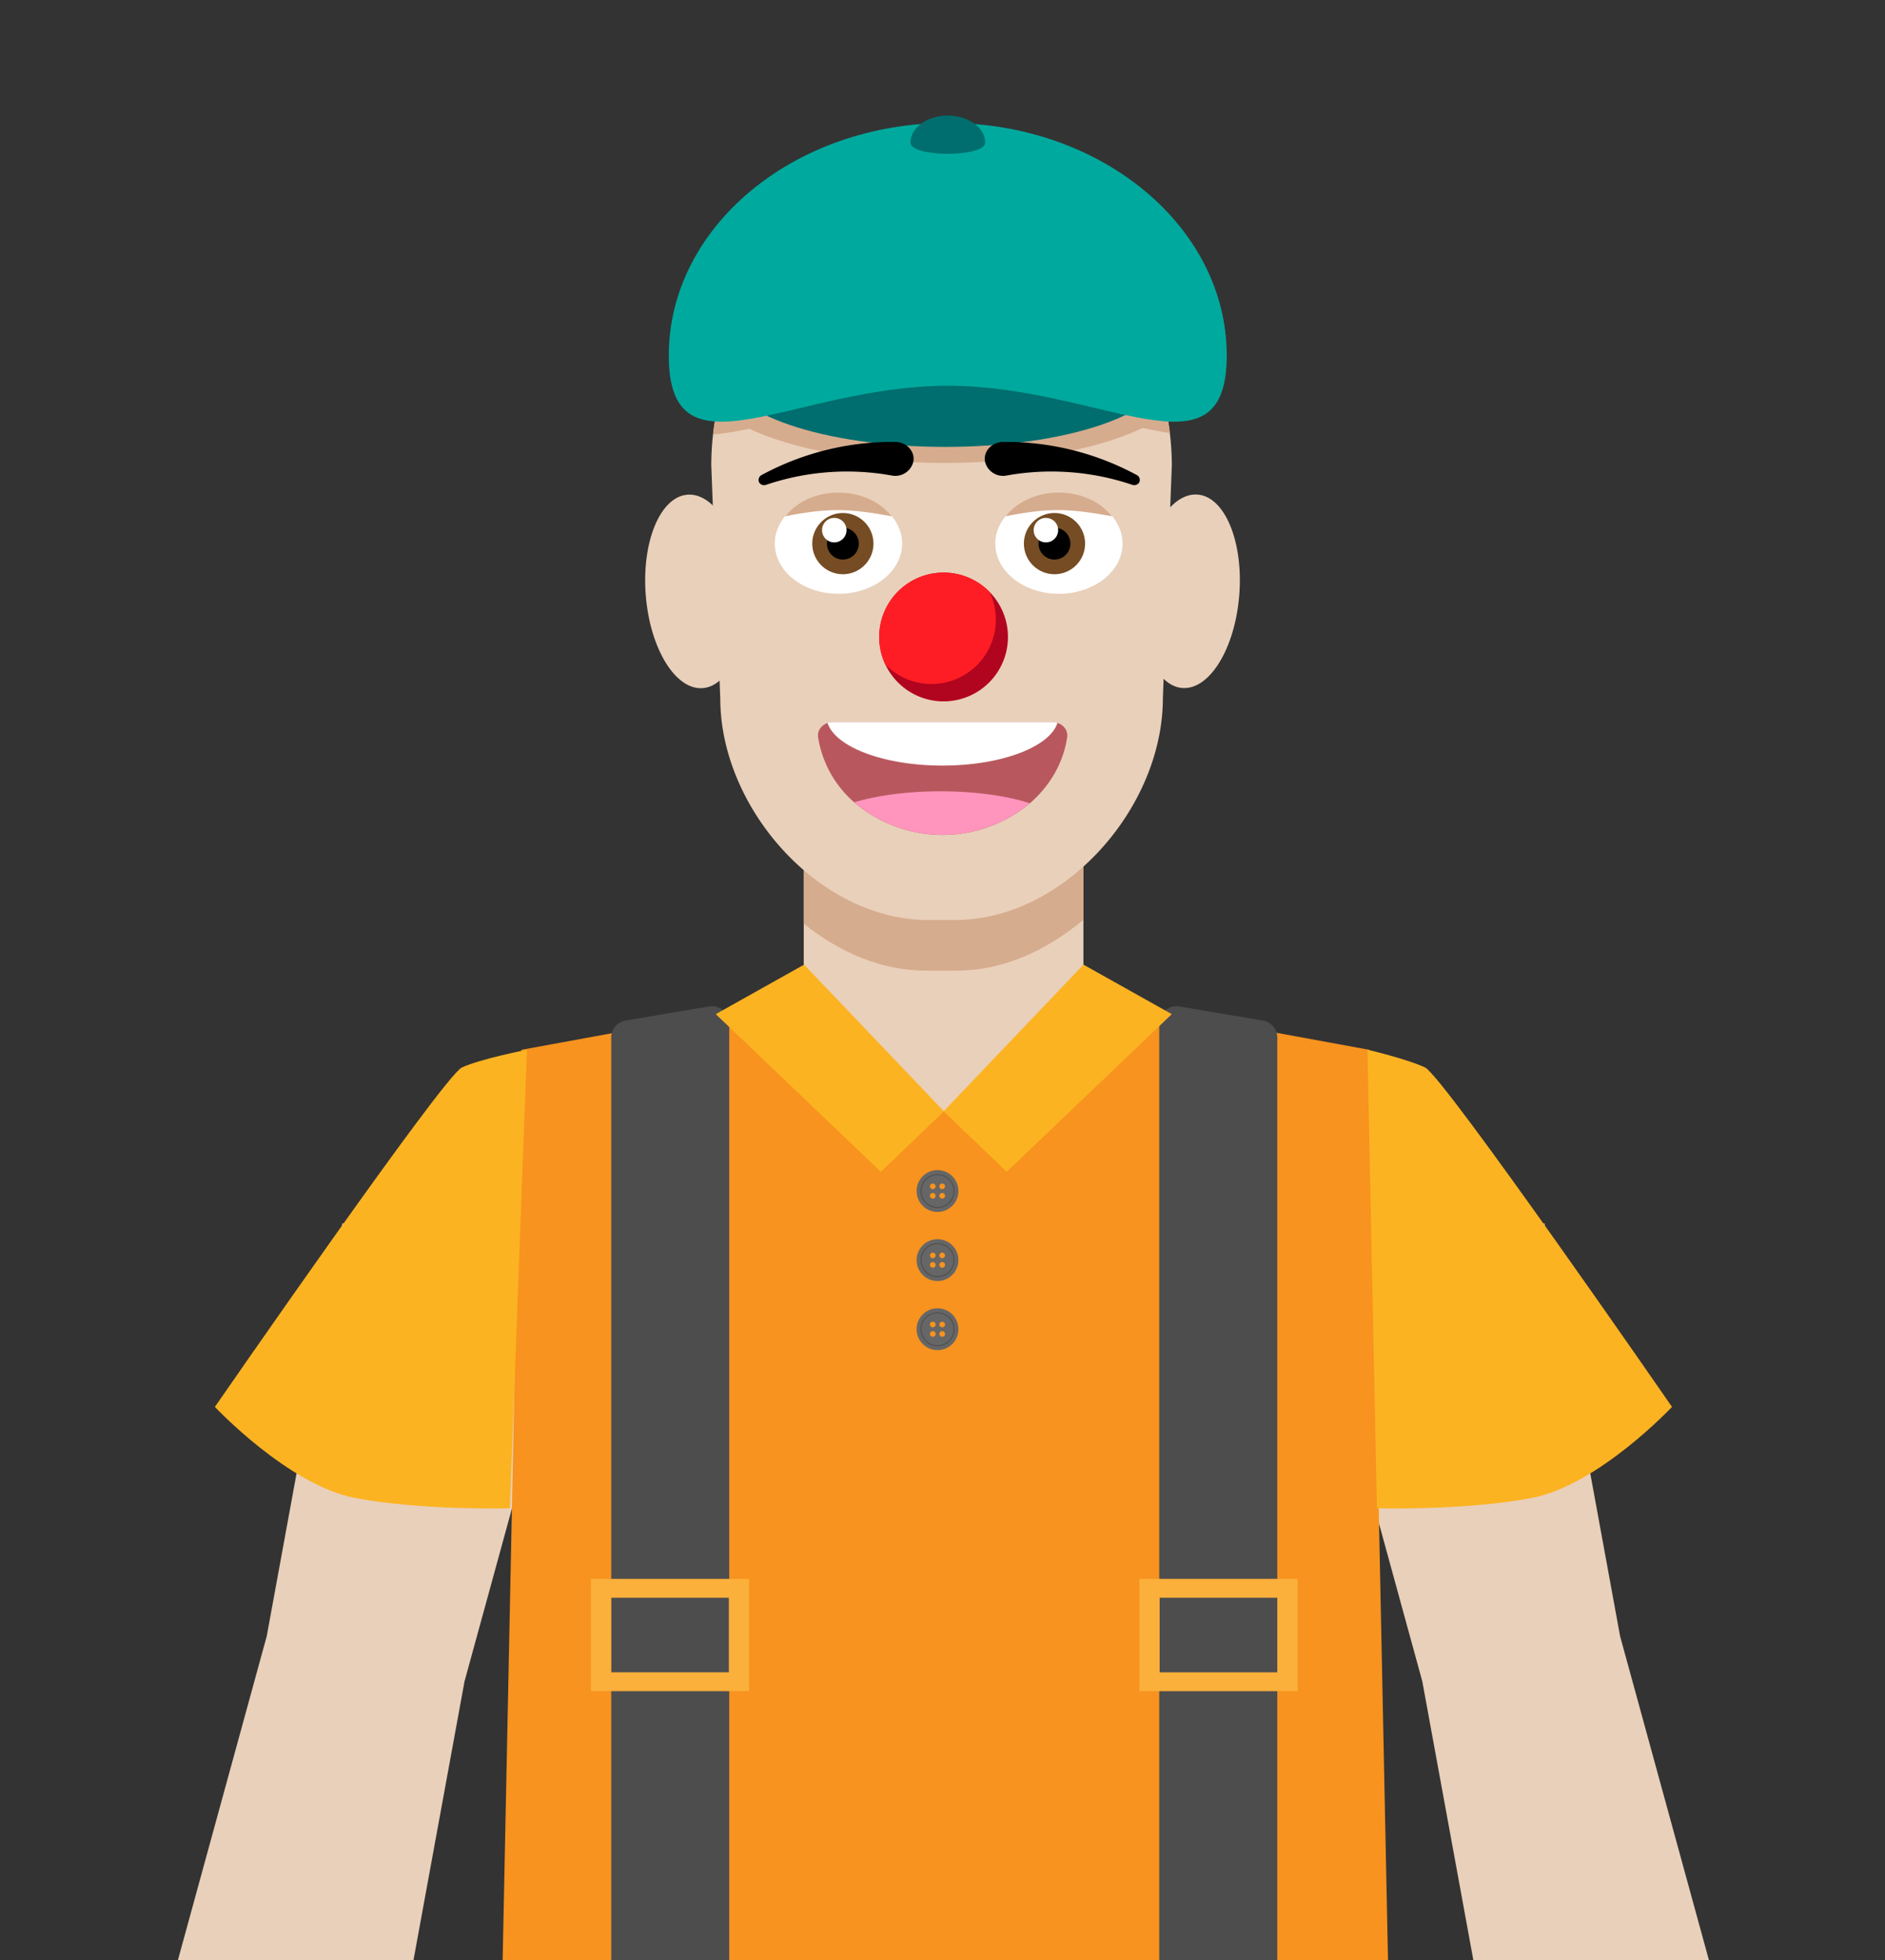 <svg xmlns="http://www.w3.org/2000/svg" viewBox="0 0 1000 1039.6"><rect x="0" y="0" width="1000" height="1039.6" fill="#333333" stroke="none"/><defs><style>.cls-1{isolation:isolate;}.cls-2,.cls-4{fill:#e9d0ba;}.cls-2{fill-rule:evenodd;}.cls-3{fill:#f7931e;}.cls-5{fill:#fcb321;}.cls-15,.cls-6{fill:#d6ac8e;}.cls-7{fill:#b1041e;}.cls-8{fill:#ff1d25;}.cls-9{fill:#b8585e;}.cls-10{fill:#ff95bd;}.cls-11{fill:#fff;}.cls-12{fill:#4d4d4d;}.cls-13{fill:#fbb03b;}.cls-14{fill:#666;}.cls-15{mix-blend-mode:darken;}.cls-16{fill:#006e6e;}.cls-17{fill:#00a99d;}.cls-18{fill:#754c24;}</style></defs><title>kuisvrouw</title><g class="cls-1"><g id="Laag_1" data-name="Laag 1"><polygon class="cls-2" points="906.57 1039.6 859.47 867.86 819.35 648.87 695.64 677.11 754.54 891.82 781.61 1039.6 906.57 1039.6"/><polygon class="cls-2" points="94.4 1039.6 141.5 867.86 181.62 648.87 305.33 677.11 246.43 891.82 219.37 1039.6 94.4 1039.6"/><polygon class="cls-3" points="736.35 1039.6 266.65 1039.6 276.57 556.84 410.47 532.27 439.09 527.02 564.05 527.02 592.67 532.28 726.43 556.84 736.35 1039.6"/><path class="cls-4" d="M563.06,454.38v46.1c-16.85,11.82-36.35,19-56.55,19h-14c-19.37,0-38.09-6.61-54.45-17.57V454.38Z"/><path class="cls-5" d="M270.5,800s-46.53,1.28-82-5.44S114,746.23,114,746.23s121.22-175.41,131-180,34.56-9.43,34.56-9.43Z"/><path class="cls-5" d="M730.47,800s46.53,1.28,82-5.44S887,746.23,887,746.23,765.8,570.82,756,566.2s-30.58-9.43-30.58-9.43Z"/><path class="cls-4" d="M574.76,532.38s-1.25,57.09-74.81,57.09-73.56-57.09-73.56-57.09v-129H574.76Z"/><path class="cls-6" d="M574.76,422.41v65.42c-20,16.77-43.15,27-67.14,27H491c-23,0-45.23-9.37-64.65-24.93V422.41Z"/><ellipse class="cls-4" cx="368.77" cy="313.65" rx="26.25" ry="51.46" transform="translate(-23.74 30.28) rotate(-4.55)"/><ellipse class="cls-4" cx="631.32" cy="313.65" rx="51.46" ry="26.25" transform="translate(268.52 918.07) rotate(-85.45)"/><path class="cls-4" d="M621.66,246.85l-.86,22.32L617.3,360l-.4,10.4C616.9,428.53,564.6,488,506.5,488h-14c-58.09,0-110.39-59.45-110.39-117.54l-.37-9.47-3.58-92.9-.82-21.22a145.54,145.54,0,0,1,.92-16.35c5.8-51.6,39-96.43,91.6-96.43h59.24c52.33,0,85.45,44.36,91.51,95.63A145.68,145.68,0,0,1,621.66,246.85Z"/><path class="cls-7" d="M534.72,337.87A34.15,34.15,0,1,1,525,314,34.14,34.14,0,0,1,534.72,337.87Z"/><path class="cls-8" d="M528.29,328.65a34.14,34.14,0,0,1-58.58,23.85A34.15,34.15,0,0,1,525,314,34.13,34.13,0,0,1,528.29,328.65Z"/><path class="cls-9" d="M566.14,391c-2,13.7-9.24,25.94-19.8,35.09a72.23,72.23,0,0,1-93.14-.5A57.57,57.57,0,0,1,434,391c-.5-3.37,1.76-6.43,5.11-7.54a8.41,8.41,0,0,1,2.81-.46H558.22a8.35,8.35,0,0,1,2.8.46C564.37,384.54,566.64,387.6,566.14,391Z"/><path class="cls-10" d="M546.34,426.06a72.23,72.23,0,0,1-93.14-.5c11.9-3.61,28-5.84,45.8-5.84C517.55,419.72,534.33,422.15,546.34,426.06Z"/><path class="cls-11" d="M561,383.43c-4.12,12.79-29.84,22.64-61,22.64s-56.86-9.85-61-22.64a8.41,8.41,0,0,1,2.81-.46H558.22A8.35,8.35,0,0,1,561,383.43Z"/><path class="cls-12" d="M386.87,1039.6H324.26V550.32a9.14,9.14,0,0,1,7.62-9l44.33-7.49a9.13,9.13,0,0,1,10.66,9Z"/><path class="cls-13" d="M386.66,847.45V887H324.19V847.45Zm10.77-10h-84V897h84V837.45Z"/><path class="cls-12" d="M615,1039.6h62.61V550.32a9.14,9.14,0,0,0-7.62-9l-44.32-7.49a9.14,9.14,0,0,0-10.67,9Z"/><path class="cls-13" d="M615.19,847.45h62.47V887H615.19V847.45Zm-10.76-10V897h84V837.45Z"/><path class="cls-14" d="M497.36,620.64a11.09,11.09,0,1,0,11.09,11.09A11.09,11.09,0,0,0,497.36,620.64Zm-2.52,15.11a1.5,1.5,0,1,1,1.5-1.5A1.5,1.5,0,0,1,494.84,635.75Zm0-5a1.5,1.5,0,1,1,1.5-1.5A1.5,1.5,0,0,1,494.84,630.71Zm5,5a1.5,1.5,0,1,1,1.5-1.5A1.5,1.5,0,0,1,499.88,635.75Zm0-5a1.5,1.5,0,1,1,1.5-1.5A1.5,1.5,0,0,1,499.88,630.71Z"/><path class="cls-12" d="M497.36,640.77a9,9,0,1,1,9-9A9,9,0,0,1,497.36,640.77Zm0-17.54a8.5,8.5,0,1,0,8.5,8.5A8.5,8.5,0,0,0,497.36,623.23Z"/><path class="cls-14" d="M497.36,657.29a11.09,11.09,0,1,0,11.09,11.09A11.09,11.09,0,0,0,497.36,657.29Zm-2.52,15.11a1.5,1.5,0,1,1,1.5-1.5A1.5,1.5,0,0,1,494.84,672.4Zm0-5a1.5,1.5,0,1,1,1.5-1.5A1.5,1.5,0,0,1,494.84,667.36Zm5,5a1.5,1.5,0,1,1,1.5-1.5A1.5,1.5,0,0,1,499.88,672.4Zm0-5a1.5,1.5,0,1,1,1.5-1.5A1.5,1.5,0,0,1,499.88,667.36Z"/><path class="cls-12" d="M497.36,677.42a9,9,0,1,1,9-9A9,9,0,0,1,497.36,677.42Zm0-17.53a8.49,8.49,0,1,0,8.5,8.49A8.5,8.5,0,0,0,497.36,659.89Z"/><path class="cls-14" d="M497.36,693.94A11.09,11.09,0,1,0,508.45,705,11.09,11.09,0,0,0,497.36,693.94Zm-2.52,15.11a1.5,1.5,0,1,1,1.5-1.5A1.5,1.5,0,0,1,494.84,709.05Zm0-5a1.5,1.5,0,1,1,1.5-1.5A1.5,1.5,0,0,1,494.84,704Zm5,5a1.5,1.5,0,1,1,1.5-1.5A1.5,1.5,0,0,1,499.88,709.05Zm0-5a1.5,1.5,0,1,1,1.5-1.5A1.5,1.5,0,0,1,499.88,704Z"/><path class="cls-12" d="M497.36,714.07a9,9,0,1,1,9-9A9,9,0,0,1,497.36,714.07Zm0-17.53a8.5,8.5,0,1,0,8.5,8.49A8.5,8.5,0,0,0,497.36,696.54Z"/><path class="cls-15" d="M620.65,229.7c-4.55-.68-9.4-1.62-14.51-2.72C583,238.2,544.71,245.54,501.37,245.54c-42.79,0-80.67-7.16-103.88-18.14a170.9,170.9,0,0,1-19.19,3.1c5.8-51.6,39-96.43,91.6-96.43h59.24C581.47,134.07,614.59,178.43,620.65,229.7Z"/><ellipse class="cls-16" cx="501.5" cy="197.37" rx="116.61" ry="39.67"/><path class="cls-17" d="M650.79,188.6c0,68.13-66.25,16-148,16s-148,52.12-148-16,66.26-123.37,148-123.37S650.79,120.46,650.79,188.6Z"/><path class="cls-16" d="M522.62,75.63c0,7.93-39.62,7.93-39.62,0s8.87-14.35,19.81-14.35S522.62,67.7,522.62,75.63Z"/><path class="cls-11" d="M595.52,288.34c0,14.7-15.12,26.61-33.78,26.61S528,303,528,288.34c0-6.39,2.85-12.24,7.59-16.83,6.2-6,15.63-9.79,26.19-9.79s20,3.81,26.19,9.79C592.67,276.1,595.52,282,595.52,288.34Z"/><circle class="cls-18" cx="559.41" cy="288.34" r="16.24"/><circle cx="559.41" cy="288.34" r="8.45"/><circle class="cls-11" cx="554.86" cy="281.19" r="6.5"/><ellipse class="cls-11" cx="444.81" cy="288.34" rx="33.78" ry="26.62"/><circle class="cls-18" cx="447.14" cy="288.34" r="16.24"/><circle cx="447.14" cy="288.34" r="8.45"/><circle class="cls-11" cx="442.59" cy="281.19" r="6.5"/><path d="M474.69,234.4a146.09,146.09,0,0,0-70.6,17.53,2.94,2.94,0,0,0-1.33,4,3.07,3.07,0,0,0,3.64,1.23,134,134,0,0,1,66.71-4.93,9.83,9.83,0,0,0,11.26-6.76c1.37-4.78-2-9.88-7.74-10.93A11.69,11.69,0,0,0,474.69,234.4Z"/><path d="M532.36,234.4A146.12,146.12,0,0,1,603,251.93a2.94,2.94,0,0,1,1.33,4,3.08,3.08,0,0,1-3.64,1.23,134,134,0,0,0-66.72-4.93,9.83,9.83,0,0,1-11.25-6.76c-1.37-4.78,2-9.88,7.74-10.93A11.69,11.69,0,0,1,532.36,234.4Z"/><polygon class="cls-5" points="467.28 621.54 379.71 537.91 426.57 511.66 500.78 589.47 467.28 621.54"/><polygon class="cls-5" points="534.07 621.54 621.64 537.91 574.78 511.66 500.57 589.47 534.07 621.54"/><path class="cls-6" d="M473.1,273.84c-22.91-4.1-33-4.63-56.58,0,6-7.57,16.45-12.57,28.28-12.57S467.06,266.27,473.1,273.84Z"/><path class="cls-6" d="M590,273.84c-22.91-4.1-33-4.63-56.58,0,6-7.57,16.45-12.57,28.28-12.57S584,266.27,590,273.84Z"/></g></g></svg>